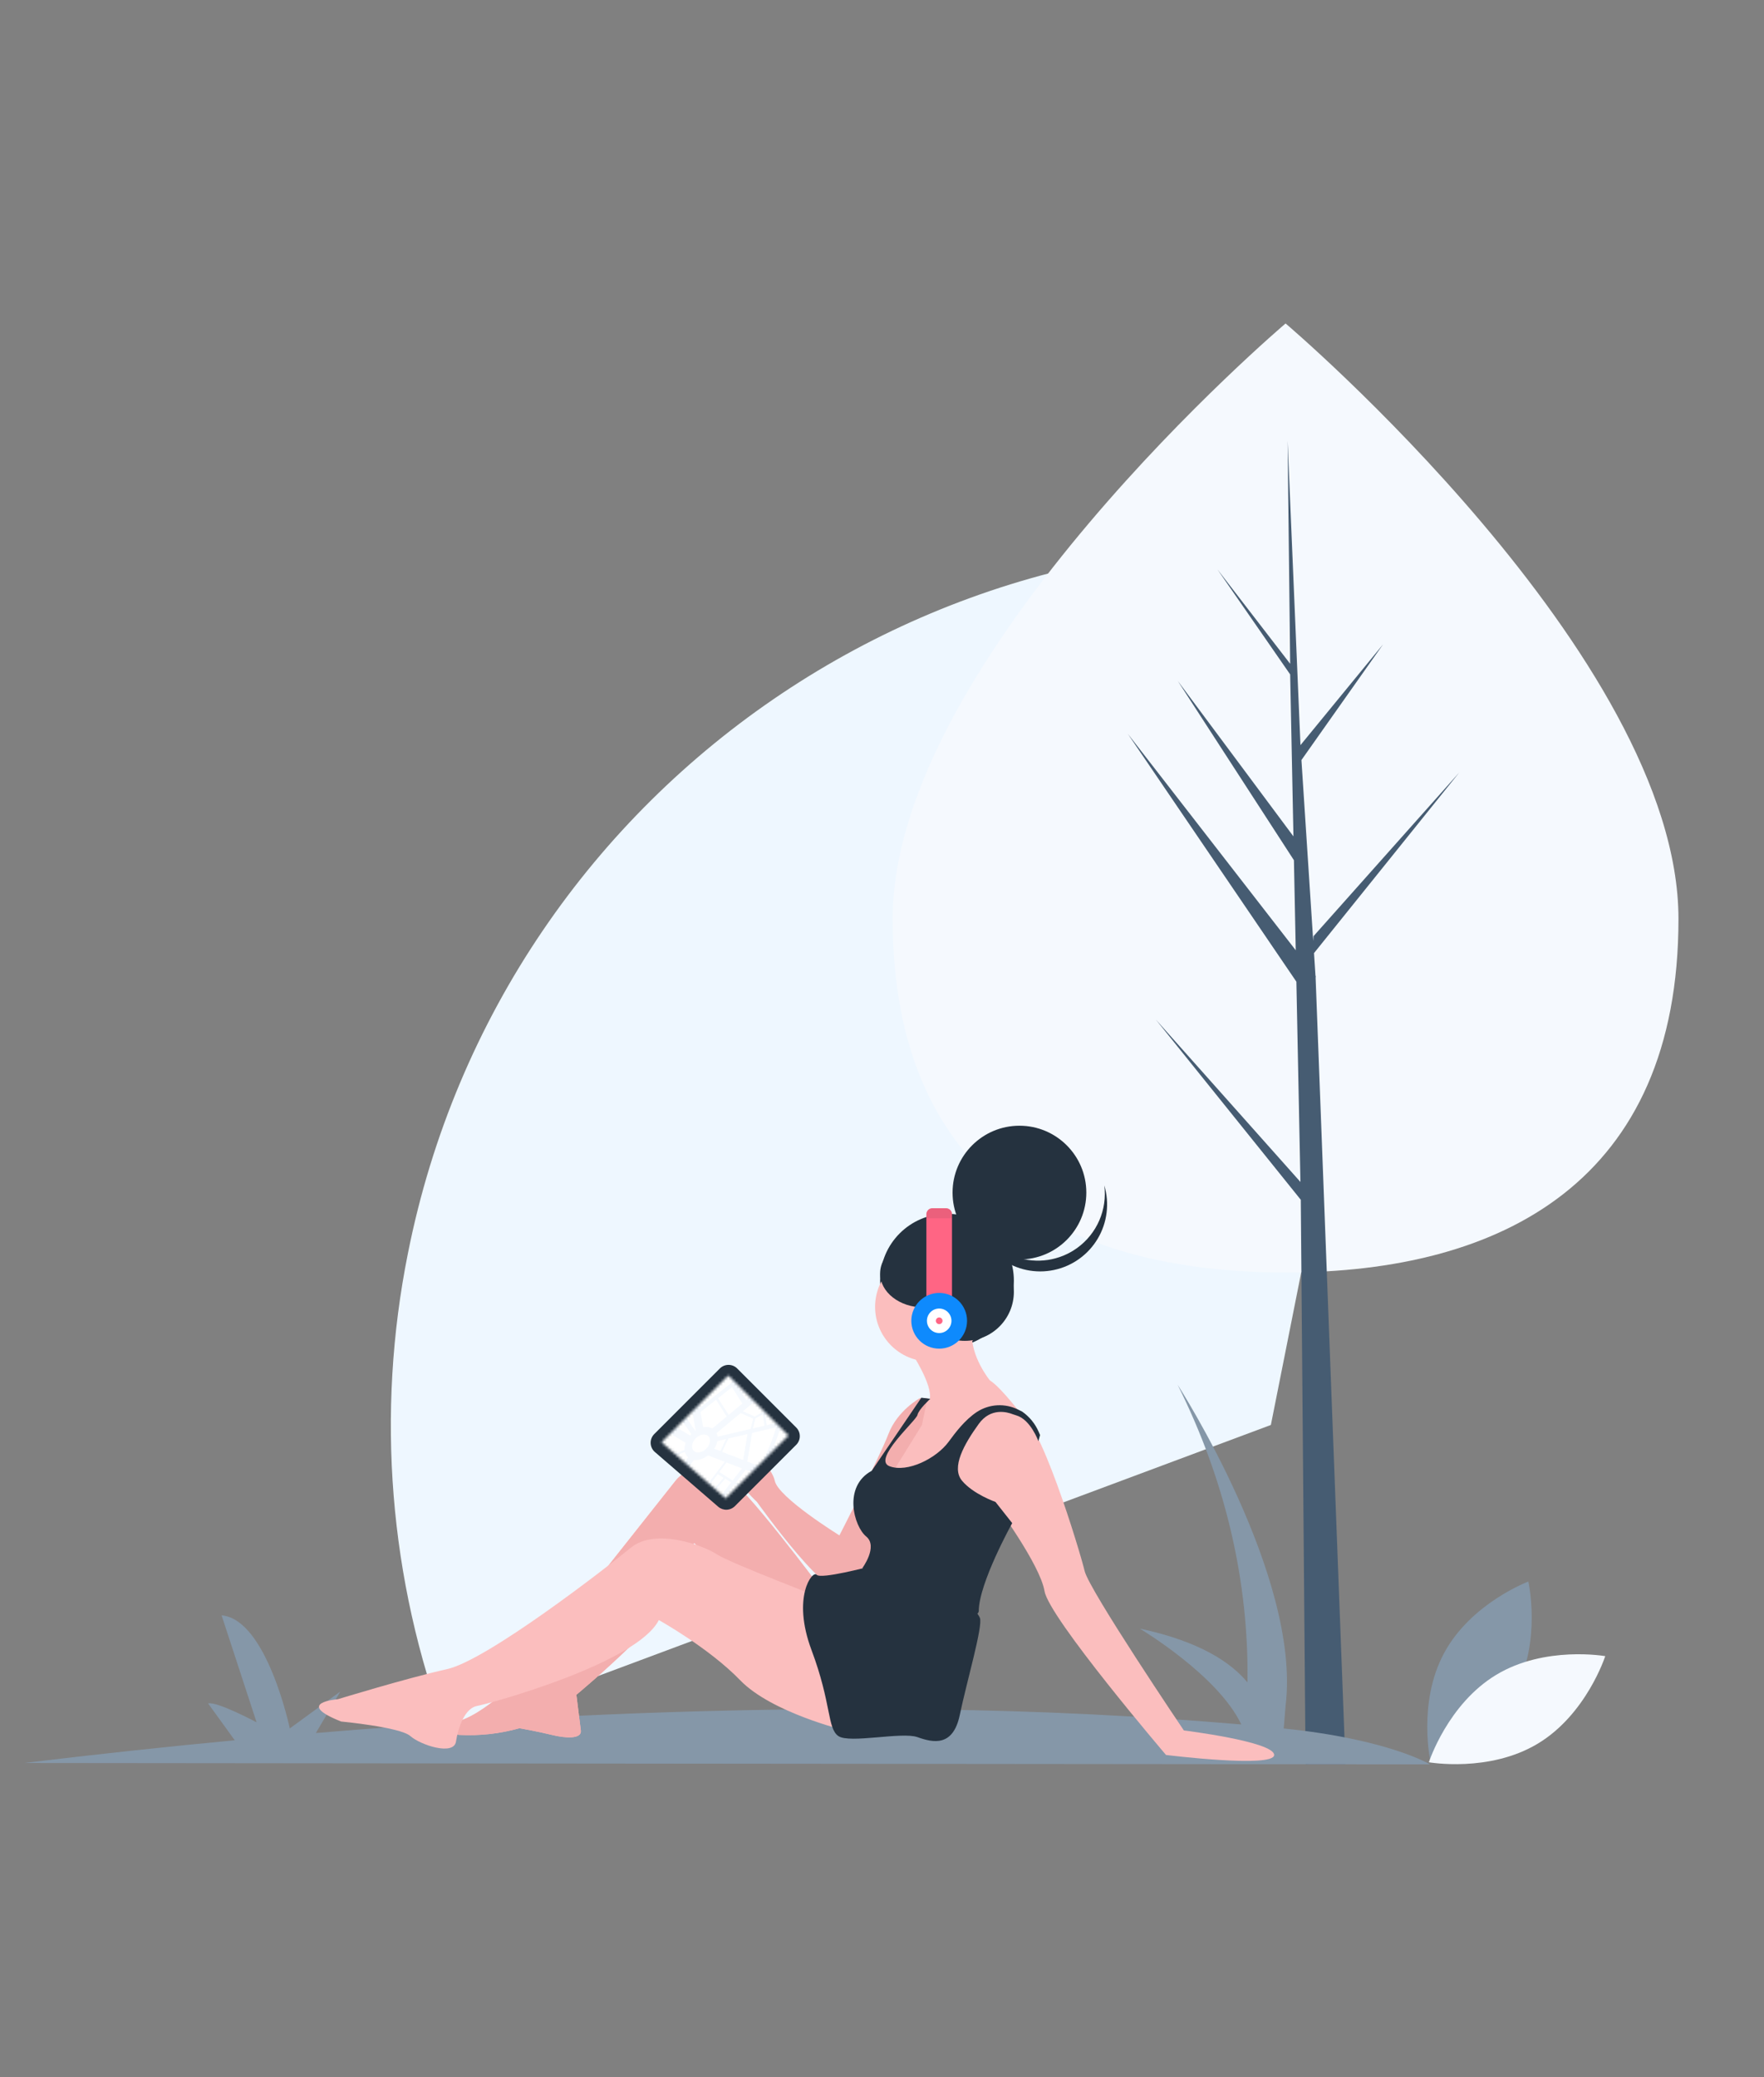 <svg width="660" height="777" viewBox="0 0 660 777" fill="none" xmlns="http://www.w3.org/2000/svg">
<rect x="0" y="0" width="660" height="777" fill="#808080" stroke="none"/>
<path d="M539.723 210.229L475.496 533.046L167.046 648.111C145.603 590.867 140.608 528.765 152.626 468.83C188.097 290.544 361.407 174.764 539.723 210.229Z" fill="#EEF7FF"/>
<path d="M334 343.741C334 441.771 399.814 476 481 476C562.186 476 628 441.771 628 343.741C628 245.71 481 121 481 121C481 121 334 245.71 334 343.741Z" fill="#F5F9FE"/>
<path d="M486.555 442.142L485.04 367.226L422 274.544L484.803 355.474L484.121 321.789L440.674 254.735L483.941 312.875L482.717 252.29L455.5 213L482.717 248.317L481.759 165L486.568 278.736L517.5 241L486.931 284.316L491.339 351.978L491.469 350.182L546 288.952L491.635 356.527L492.186 364.988L492.285 365.116L492.24 365.81L503.422 660H488.482L486.689 448.807L432.458 381.397L486.555 442.142Z" fill="#465C72"/>
<path d="M566.789 632.641C556.697 651.355 535.277 659.389 535.277 659.389C535.277 659.389 530.22 637.081 540.312 618.367C550.405 599.653 571.825 591.619 571.825 591.619C571.825 591.619 576.882 613.927 566.789 632.641Z" fill="#8597A8"/>
<path d="M559.853 626.484C541.631 637.444 534.614 659.215 534.614 659.215C534.614 659.215 557.139 663.216 575.36 652.255C593.581 641.294 600.599 619.523 600.599 619.523C600.599 619.523 578.074 615.523 559.853 626.484Z" fill="#F5F9FE"/>
<path d="M9 659.493C36.325 656.194 62.604 653.36 87.836 650.993L77.861 637.209C81.225 636.377 96.002 644.27 96.002 644.27L82.912 604.259C99.828 605.713 108.429 646.567 108.429 646.567L127.329 632.754L118.179 648.283C195.405 641.801 262.099 639.398 318.197 639.311L309.66 627.514C313.023 626.681 327.801 634.575 327.801 634.575L314.71 594.564C331.627 596.018 340.228 636.871 340.228 636.871L359.128 623.059L349.436 639.507C387.872 639.959 426.25 641.817 464.418 645.073C455.783 626.695 426.448 609.216 426.448 609.216C448.851 613.965 460.602 621.922 466.743 629.341C467.292 591.42 458.445 553.728 440.609 518C440.609 518 486.914 589.816 481.006 638.021L480.299 646.581C519.556 650.588 535 660 535 660L9 659.493Z" fill="#8597A8"/>
<path d="M354.316 504.082C340.496 504.082 329.293 492.88 329.293 479.063C329.293 465.245 340.496 454.044 354.316 454.044C368.136 454.044 379.339 465.245 379.339 479.063C379.339 492.88 368.136 504.082 354.316 504.082Z" fill="#25323F"/>
<path d="M381.424 471.14C367.605 471.14 356.401 459.939 356.401 446.122C356.401 432.304 367.605 421.103 381.424 421.103C395.244 421.103 406.447 432.304 406.447 446.122C406.447 459.939 395.244 471.14 381.424 471.14Z" fill="#25323F"/>
<path d="M403.008 466.84C399.769 469.181 396.017 470.711 392.065 471.305C388.113 471.898 384.077 471.536 380.293 470.25C376.51 468.964 373.09 466.791 370.318 463.912C367.547 461.033 365.506 457.532 364.366 453.703C364.797 457.135 365.936 460.44 367.709 463.409C369.483 466.379 371.853 468.948 374.67 470.956C377.487 472.963 380.689 474.365 384.075 475.073C387.461 475.78 390.957 475.778 394.343 475.066C397.728 474.355 400.929 472.949 403.743 470.939C406.558 468.928 408.925 466.355 410.695 463.384C412.465 460.412 413.599 457.106 414.027 453.674C414.454 450.241 414.166 446.758 413.179 443.443C413.739 447.897 413.091 452.419 411.301 456.536C409.512 460.652 406.647 464.212 403.008 466.84Z" fill="#25323F"/>
<path d="M347.852 509.294C336.566 509.294 327.416 500.147 327.416 488.862C327.416 477.578 336.566 468.43 347.852 468.43C359.138 468.43 368.287 477.578 368.287 488.862C368.287 500.147 359.138 509.294 347.852 509.294Z" fill="#FBBEBE"/>
<path d="M340.762 505.542C340.762 505.542 349.103 518.051 347.852 523.472C347.852 523.472 342.43 525.974 342.43 526.808C342.43 527.642 337.425 535.564 337.425 535.564L331.587 543.487L329.084 553.911H341.179L354.524 543.487L367.453 529.309C367.453 529.309 376.211 525.14 380.798 528.475L383.301 530.56C383.301 530.56 374.543 518.885 370.372 516.383C370.372 516.383 362.865 507.21 363.699 498.036L340.762 505.542Z" fill="#FBBEBE"/>
<path d="M344.098 523.054C344.098 523.054 335.757 527.641 332.421 536.397C329.084 545.154 314.071 574.343 314.071 574.343C314.071 574.343 312.82 593.107 313.654 593.941C314.488 594.775 324.08 585.601 325.748 583.099C327.416 580.597 334.089 550.575 334.089 550.575L344.932 533.062L347.018 523.054H344.098Z" fill="#F3AEAE"/>
<path d="M317.824 575.595L314.071 574.344C314.071 574.344 291.133 560.167 289.882 553.912C288.631 547.657 270.281 526.808 269.864 538.067C269.447 549.325 283.209 561.834 283.209 561.834C283.209 561.834 313.237 603.949 314.905 591.857L317.824 575.595Z" fill="#F3AEAE"/>
<path d="M355.776 546.823C355.776 546.823 356.193 558.498 372.458 562.668C372.458 562.668 389.14 585.185 390.808 595.193C392.476 605.2 436.266 656.489 436.266 656.489C436.266 656.489 476.72 661.492 476.72 656.489C476.72 651.485 442.939 647.315 442.939 647.315C442.939 647.315 407.49 594.776 405.821 587.687C404.153 580.598 388.305 528.059 380.799 528.476C380.799 528.476 373.709 525.14 369.538 527.642C365.368 530.144 355.776 546.823 355.776 546.823Z" fill="#FBBEBE"/>
<path d="M306.982 593.942C306.982 593.942 277.788 554.746 271.532 552.244C265.277 549.742 257.353 548.074 252.765 553.912C248.178 559.75 193.961 628.134 193.961 628.134C193.961 628.134 174.777 647.732 165.185 643.98C165.185 643.98 160.18 648.149 171.858 648.983C179.451 649.385 187.059 648.54 194.378 646.481C194.378 646.481 201.468 647.732 206.473 648.983C211.477 650.234 217.733 650.651 217.316 647.315L215.648 633.972C215.648 633.972 258.604 598.529 259.855 583.517C259.855 583.517 259.021 576.429 259.855 577.263C260.689 578.097 278.205 596.861 286.129 601.031C294.053 605.2 313.654 611.038 313.654 611.038L306.982 593.942Z" fill="#FFB8B8"/>
<path d="M306.982 593.942C306.982 593.942 277.788 554.746 271.532 552.244C265.277 549.742 257.353 548.074 252.765 553.912C248.178 559.75 193.961 628.134 193.961 628.134C193.961 628.134 174.777 647.732 165.185 643.98C165.185 643.98 160.18 648.149 171.858 648.983C179.451 649.385 187.059 648.54 194.378 646.481C194.378 646.481 201.468 647.732 206.473 648.983C211.477 650.234 217.733 650.651 217.316 647.315L215.648 633.972C215.648 633.972 258.604 598.529 259.855 583.517C259.855 583.517 259.021 576.429 259.855 577.263C260.689 578.097 278.205 596.861 286.129 601.031C294.053 605.2 313.654 611.038 313.654 611.038L306.982 593.942Z" fill="#F3AEAE"/>
<path d="M311.569 599.361C311.569 599.361 273.2 584.767 268.196 581.431C263.191 578.095 245.258 571.424 236.083 578.929C226.908 586.435 182.284 621.044 167.27 624.38C152.256 627.716 126.399 635.639 126.399 635.639C126.399 635.639 109.717 636.89 127.65 643.978C127.65 643.978 149.754 646.063 153.507 649.399C157.261 652.735 169.772 656.905 170.606 651.484C171.44 646.063 173.943 638.975 178.53 638.141C183.118 637.307 238.168 622.295 246.509 606.033C246.509 606.033 265.276 616.458 276.954 628.55C288.631 640.643 316.156 647.314 316.156 647.314L311.569 599.361Z" fill="#FBBEBE"/>
<path d="M325.331 586.019C325.331 586.019 307.049 590.878 305.555 589.074C304.061 587.27 296.137 597.278 303.644 617.293C311.151 637.308 309.483 646.481 313.654 649.4C317.824 652.319 337.425 647.732 343.264 649.817C349.103 651.902 356.609 653.57 359.112 641.478C361.614 629.385 367.87 608.119 366.619 605.2C365.367 602.281 358.695 595.61 358.695 595.61L344.932 588.521L325.331 586.019Z" fill="#25323F"/>
<path d="M388.514 539.108C388.514 539.108 385.611 530.976 380.221 529.452C379.765 529.328 379.316 529.181 378.875 529.011C376.851 528.207 370.675 526.453 366.202 532.645C360.78 540.15 355.776 548.907 359.946 553.911C364.117 558.915 372.458 561.833 372.458 561.833L378.714 569.756C378.714 569.756 366.202 592.273 366.202 602.697C366.202 602.697 365.785 606.867 358.695 599.362C351.605 591.856 322.592 586.667 322.592 586.667C322.592 586.667 328.668 578.513 324.08 574.76C319.493 571.007 315.293 556.059 326.151 550.19L344.724 522.846L348.06 523.263C348.06 523.263 343.681 527.224 343.264 529.309C342.847 531.394 326.165 545.988 332.838 548.49C339.511 550.992 350.354 545.571 354.942 539.316C357.465 535.876 360.997 531.175 365.469 528.195C367.766 526.697 370.417 525.83 373.156 525.683C375.894 525.536 378.623 526.114 381.067 527.358L382.467 528.058C385.193 529.966 387.332 532.597 388.643 535.655L389.14 536.815L388.514 539.108Z" fill="#25323F"/>
<path d="M360.989 501.58C350.854 501.58 342.639 493.366 342.639 483.233C342.639 473.1 350.854 464.886 360.989 464.886C371.123 464.886 379.339 473.1 379.339 483.233C379.339 493.366 371.123 501.58 360.989 501.58Z" fill="#25323F"/>
<path d="M345.558 489.071C336.575 489.071 329.293 483.377 329.293 476.353C329.293 469.329 336.575 463.635 345.558 463.635C354.541 463.635 361.823 469.329 361.823 476.353C361.823 483.377 354.541 489.071 345.558 489.071Z" fill="#25323F"/>
<path d="M351.606 501.163C350.108 501.163 348.895 499.016 348.895 496.368C348.895 493.719 350.108 491.572 351.606 491.572C353.103 491.572 354.316 493.719 354.316 496.368C354.316 499.016 353.103 501.163 351.606 501.163Z" fill="#A0616A"/>
<path d="M356.192 454.195V487.403H346.6V454.195C346.6 453.602 346.836 453.034 347.255 452.615C347.674 452.195 348.243 451.96 348.836 451.96H353.957C354.55 451.96 355.118 452.195 355.538 452.615C355.957 453.034 356.192 453.602 356.192 454.195Z" fill="#FF6584"/>
<path d="M351.397 504.499C345.639 504.499 340.971 499.831 340.971 494.074C340.971 488.317 345.639 483.65 351.397 483.65C357.155 483.65 361.823 488.317 361.823 494.074C361.823 499.831 357.155 504.499 351.397 504.499Z" fill="#0E8AFD"/>
<path d="M351.397 498.662C348.863 498.662 346.809 496.608 346.809 494.075C346.809 491.542 348.863 489.488 351.397 489.488C353.93 489.488 355.984 491.542 355.984 494.075C355.984 496.608 353.93 498.662 351.397 498.662Z" fill="white"/>
<path d="M351.397 495.326C350.706 495.326 350.146 494.766 350.146 494.075C350.146 493.384 350.706 492.824 351.397 492.824C352.088 492.824 352.648 493.384 352.648 494.075C352.648 494.766 352.088 495.326 351.397 495.326Z" fill="#FF6584"/>
<path opacity="0.1" d="M356.192 454.195V455.713H346.6V454.195C346.6 453.602 346.836 453.034 347.255 452.615C347.674 452.195 348.243 451.96 348.836 451.96H353.957C354.55 451.96 355.118 452.195 355.538 452.615C355.957 453.034 356.192 453.602 356.192 454.195Z" fill="#333333"/>
<path d="M244.78 536.458L269.336 511.906C270.195 511.047 271.36 510.565 272.575 510.565C273.789 510.565 274.954 511.047 275.813 511.906L297.904 533.993C298.763 534.851 299.245 536.016 299.245 537.231C299.245 538.446 298.763 539.61 297.904 540.469L274.96 563.409C274.142 564.227 273.044 564.705 271.888 564.747C270.732 564.789 269.602 564.392 268.727 563.636L245.024 543.162C244.548 542.75 244.161 542.245 243.889 541.677C243.617 541.11 243.464 540.492 243.441 539.863C243.418 539.234 243.525 538.607 243.756 538.021C243.986 537.435 244.335 536.903 244.78 536.458Z" fill="#25323F"/>
<path d="M251.722 540.36L273.2 518.885L290.925 536.607L270.281 557.248L251.722 540.36Z" fill="#F2F2F2"/>
<mask id="mask0" mask-type="alpha" maskUnits="userSpaceOnUse" x="247" y="514" width="48" height="47">
<path d="M247.5 539.5L272.5 514.5L295 537L271.5 560.5L247.5 539.5Z" fill="#F2F2F2"/>
</mask>
<g mask="url(#mask0)">
<rect width="162.448" height="115.833" transform="matrix(-0.711 0.703 0.703 0.711 329.162 438.385)" fill="white"/>
<path fill-rule="evenodd" clip-rule="evenodd" d="M316.523 609.375L309.861 618.103L311.407 619.07L310.007 620.454L293.048 610.033L305.855 624.56L304.479 625.921L300.148 621.032L296.55 624.46L300.831 629.529L300.143 630.209L295.846 625.124L290.45 630.267L289.478 629.283L293.917 625.054L292.603 623.081L287.997 627.83L287.512 627.338L292.209 622.498L289.661 618.633L284.614 619.216L283.165 622.983L282.582 622.393L283.76 619.316L279.958 619.737L279.23 618.999L289.183 617.874C288.267 616.349 285.94 612.525 284.966 610.895L278.857 618.622L277.869 617.622L280.912 613.77L276.443 610.898C275.655 611.936 274.889 612.952 274.193 613.9L273.189 612.884L274.87 610.637L271.116 610.785L269.529 609.178L276.158 608.911L280.013 603.769L268.548 596.018L263.246 602.817L261.594 601.144L262.155 600.427L258.436 597.947L251.715 591.143L255.827 593.883L261.195 586.37C259.676 585.475 255.614 583.107 254.078 582.195L249.157 588.553L248.169 587.553L251.331 583.453L237.419 575.108L236.736 575.977L235.084 574.305L236.722 572.199L233.724 570.173L232.137 571.321L231.635 570.813L233.114 569.739L226.483 565.276L226.339 565.451L214.048 553.007L216.501 554.665L221.031 550.574L218.614 547.713L219.302 547.033L221.752 549.926L225.584 546.46L222.927 543.448L224.303 542.087L227.025 545.164L232.345 540.357L228.472 537.997L229.871 536.613L233.64 538.914L239.884 529.855L237.9 528.673L240.24 526.359L244.016 528.621L249.924 524.042L246.939 519.734L248.338 518.35L251.462 522.845L257.239 518.363L256.274 512.933C254.691 513.947 252.013 515.689 249.141 517.556L254.096 512.656L256.003 511.419L255.908 510.864L258.478 508.323L258.705 509.654C259.669 509.024 260.958 508.171 262.247 507.318C262.084 506.831 261.85 506.09 261.552 505.283L262.286 504.557L263.042 506.791C264.585 505.783 265.959 504.878 266.499 504.507L269.097 500.479L267.562 499.339L268.25 498.658L269.6 499.657L272.928 494.487L272.57 494.354L274.038 492.902L275.658 493.44L278.236 488.751L279.521 487.48L282.702 488.451L286.653 481.983C286.187 481.925 285.722 481.867 285.256 481.808L286.862 480.22C288.581 480.4 290.337 480.479 292.041 480.414L290.005 477.112L291.404 475.728L291.965 476.664L296.91 474.691L296.543 470.647L297.346 469.852L298.199 479.348C298.339 479.306 298.502 479.242 298.643 479.2C300.651 478.479 302.91 477.185 305.331 475.503L297.873 469.331L298.561 468.65L306.155 474.915C307.026 474.281 307.903 473.608 308.803 472.912L302.386 464.9L303.785 463.517L305.962 466.225L313.577 457.269L311.929 455.463L313.305 454.102L314.863 455.77L316.628 453.7L317.267 450.216L318.254 449.24L317.655 452.49L324.075 444.942L323.209 444.34L323.897 443.659L324.692 444.235L327.225 441.244L326.696 440.892L329.036 438.578L329.532 438.897L341.824 451.341L336.614 458.049L339.079 462.611L347.136 456.719L347.638 457.227L345.219 459.003L348.165 463.317L350.569 460.195L352.221 461.867L349.574 465.294L363.017 474.266L363.654 473.442L364.642 474.442L364.179 475.03L367.2 477.033L373.921 483.837L363.003 476.548L357.324 483.883L371.222 494.511L377.056 487.057L378.708 488.729L373.36 495.573L385.007 495.107L386.594 496.714L375.041 497.184L384.91 503.824L388.69 498.79L389.694 499.806C388.164 501.838 386.899 503.542 386.088 504.604L390.281 507.425L393.37 503.528L394.358 504.528L393.994 504.986L394.731 504.905L395.459 505.643L393.288 505.878L391.459 508.205L396.775 511.796L398.122 508.293L398.705 508.883L397.424 512.224L401.409 514.927L403.006 513.283L403.492 513.775L401.987 515.328L403.655 516.466L404.949 515.251L405.921 516.234L404.849 517.262L410.606 521.162L408.266 523.476L402.59 519.658L400.195 522.513L405.429 526.25L404.74 526.931L401.129 524.376L399.785 531.831L398.799 532.806L400.438 523.86L399.572 523.259L391.444 532.982L394.876 536.686L393.499 538.047L390.197 534.474L382.959 543.123L385.356 546.101L383.956 547.485L382.717 545.955L378.086 549.53L380.148 551.251L379.46 551.931L378.824 551.426L378.909 552.476L378.106 553.27L377.874 550.647L377.294 550.152L370.948 555.067L372.968 558.352L371.568 559.736L365.243 549.429L355.913 559.725C359.323 561.02 363.773 562.357 368.403 562.866L366.797 564.454C364.863 564.195 362.989 563.813 361.199 563.378L357.842 569.162L361.062 570.126L359.777 571.397L360.106 570.812L353.65 568.867L350.126 573.746L355.579 575.548L354.111 577L343.783 573.569L341.701 575.271L349.798 581.265L349.11 581.946L345.872 579.54L342.13 582.042L343.833 587.164L343.099 587.89C342.446 585.943 341.63 583.509 341.335 582.569L338.82 584.246L340.025 590.93L337.456 593.471L336.926 590.592L325.718 597.657L328.766 599.731L335.621 595.286L330.666 600.186C330.365 600.386 330.064 600.587 329.724 600.793L329.863 600.98L328.463 602.364L328.095 601.853C324.69 604.053 321.325 606.247 319.31 607.559L321.742 609.011L319.402 611.325L316.523 609.375ZM313.533 603.869L320.086 595.995L315.741 593.065L309.222 601.294L313.533 603.869ZM322.637 582.096L320.157 580.595L313.492 589.228L315.777 590.76L322.637 582.096ZM316.932 591.564L318.792 592.804L323.366 587.243L321.258 586.119L316.932 591.564ZM340.705 564.164L344.059 560.718L341.458 559.141L339.556 563C339.796 563.151 339.997 563.309 340.191 563.506C340.386 563.703 340.557 563.922 340.705 564.164ZM341.302 566.876C341.28 567.221 341.219 567.573 341.142 567.909L346.164 567.804L345.671 562.393L341.302 566.876ZM337.138 562.344L341.487 553.571L332.484 558.78L334.45 562.928C335.375 562.533 336.281 562.349 337.138 562.344ZM377.601 511.987L375.408 511.466L363.136 520.069L368.359 522.326L377.601 511.987ZM369.636 522.98L372.89 524.851L375.006 521.851L372.555 519.737L369.636 522.98ZM330.351 453.867C328.14 456.313 325.531 459.088 322.718 461.934L323.227 462.403L333.237 456.101L330.351 453.867ZM332.008 449.897L328.135 447.537L321.251 455.673C321.887 456.179 323.567 457.467 324.443 458.124C327.39 455.048 329.997 452.178 332.008 449.897ZM320.663 474.177L325.404 480.768C327.631 478.89 334.304 473.295 336.7 471.314L329.826 466.283L320.663 474.177ZM323.768 462.904L327.602 466.373L329.459 464.763L330.855 462.962L328.658 459.82L323.768 462.904ZM325.797 481.351L327.516 483.735L339.752 473.579L337.27 471.755L325.797 481.351ZM277.923 527.918L282.398 529.878L289.116 526.119C288.374 523.806 287.48 521.708 286.934 520.466L277.923 527.918ZM282.055 517.64L277.677 521.288L279.243 523.792L283.751 520.046L282.055 517.64ZM282.745 558.51L286.822 552.858L279.013 549.82L275.366 554.529C276.652 555.234 279.822 556.928 282.745 558.51ZM274.757 555.293L270.276 561.086L281.457 558.909L274.757 555.293ZM321.938 510.867L313.421 518.221L314.994 521.558L324.755 512.295L321.938 510.867ZM317.696 506.572L312.199 515.606L312.81 516.914L320.322 510.424L317.696 506.572ZM289.228 550.475L293.418 552.1L297.52 544.867L293.318 543.643L289.228 550.475ZM292.597 543.415L288.958 542.347C287.801 545.079 286.594 547.667 285.881 549.149L288.553 550.202L292.597 543.415ZM300.281 543.757L301.362 539.48L294.928 539.393L294.088 541.941L300.281 543.757ZM301.026 543.962L301.391 544.055L308.517 537.818L308.715 531.27L303.779 532.975L301.026 543.962ZM309.4 537.334L317.405 534.052L315.085 529.087L309.603 530.975C309.544 532.2 309.417 536.02 309.4 537.334ZM308.779 530.465C308.818 529.907 308.86 528.894 308.91 528.164L304.686 529.489L304.022 532.122L308.779 530.465ZM309.628 530.176L314.727 528.406L313.881 526.585L309.758 527.875L309.628 530.176ZM320.88 534.084L325.703 526.754L318.152 528.291L320.88 534.084ZM326.322 525.819L332.561 516.343L325.419 512.646L315.321 522.211L317.808 527.53L326.322 525.819ZM324.48 506.828L319.097 499.22L315.676 501.954L321.035 509.813L324.48 506.828ZM325.538 507.76L322.699 510.211L327.854 512.86L329.893 509.644L325.538 507.76ZM328.501 513.195L333.081 515.537L335.379 512.033L330.57 509.918L328.501 513.195ZM333.793 517.036L344.761 520.611L346.734 517.007L336.686 512.619L333.793 517.036ZM333.273 517.845L330.433 522.177L335.264 523.947C336.07 522.696 337.553 520.387 338.171 519.452L333.273 517.845ZM334.923 525.805C334.39 526.688 333.466 528.186 332.377 529.976L338.347 531.429L341.185 528.104L334.923 525.805ZM334.224 525.553L329.36 523.751L325.133 530.169L329.98 532.505L334.224 525.553ZM324.614 530.976L321.593 535.585L324.447 541.642L329.501 533.306L324.614 530.976ZM317.684 534.75L313.526 536.463L315.725 541.582L318.83 537.15L317.684 534.75ZM312.671 536.788L309.088 538.257L302.207 544.283L311.864 547.082L315.097 542.458L312.671 536.788ZM306.076 547.333L303.685 551.156L307.724 552.995L310.731 548.693L306.076 547.333ZM305.37 547.12L298.234 545.037L294.102 552.332L300.558 554.828L305.37 547.12ZM298.643 557.434L293.567 563.911L304.163 564.906L305.242 559.983L298.643 557.434ZM296.378 556.564L287.497 553.128L283.367 558.865C285.475 559.989 287.369 561.033 288.294 561.511L294.421 559.083L296.378 556.564ZM283.127 559.817L282.843 563.663L287.112 561.97L283.127 559.817ZM284.507 548.635C285.998 545.508 289.246 538.374 290.22 534.494C290.27 534.315 290.303 534.119 290.337 533.924L281.394 536.026L279.601 546.745L284.507 548.635ZM286.027 533.321L285.378 529.037L282.639 530.579L281.701 534.359L286.027 533.321ZM286.878 533.127L290.369 532.3C290.297 530.621 289.849 528.698 289.3 526.81L286.204 528.543L286.878 533.127ZM291.859 534.36C291.428 536.082 290.597 538.363 289.648 540.662L293.343 541.74L296.479 532.059L292.014 533.461C291.96 533.774 291.929 534.064 291.859 534.36ZM295.186 538.558L301.565 538.635L303.781 529.767L297.383 531.783L295.186 538.558ZM302.163 528.675L300.503 524.515L296.392 526.506L297.472 530.17L302.163 528.675ZM300.223 523.817L298.893 520.497L294.625 520.537L296.174 525.779L300.223 523.817ZM303.954 528.099L313.227 525.184L309.25 516.704L301.691 522.365L303.954 528.099ZM308.903 516.082L304.215 506.102L297.418 511.754L301.406 521.714L308.903 516.082ZM311.815 514.852L317.237 505.925L314.947 502.55L308.459 507.735L311.815 514.852ZM318.705 498.641L316.672 495.757L306.726 504.006L308.158 507.062L318.705 498.641ZM315.481 493.726L314.064 490.914L304.616 500.906L305.22 502.253L315.481 493.726ZM325.421 504.797L326.677 492.892L324.021 489.652L318.161 494.508L325.421 504.797ZM322.655 487.764L321.031 485.156C318.979 486.797 316.648 488.615 315.496 489.56L316.948 492.5L322.655 487.764ZM324.776 489.039L327.26 492.059L330.368 489.375L327.555 486.711L324.776 489.039ZM327.517 492.775L326.201 505.355L337.244 495.828L330.909 489.874C329.888 490.722 328.1 492.264 327.517 492.775ZM327.127 506.386L347.009 515.083L348.707 511.201L329.874 504.026L327.127 506.386ZM348.056 517.614L343.027 526.801L345.514 527.712L350.237 518.537L348.056 517.614ZM344.313 521.444L338.859 519.642L335.946 524.176L341.668 526.296L344.313 521.444ZM341.899 528.365L339.015 531.735L343.03 534.377L344.76 529.425L341.899 528.365ZM338.136 532.314L331.896 530.771C330.485 533.107 328.863 535.781 327.435 538.1L337.069 543.676L340.443 541.766L342.703 535.285L338.136 532.314ZM332.62 547.85L334.414 552.007L340.803 548.605L340.25 543.545L332.62 547.85ZM336.094 544.255L326.924 538.966C326.075 540.356 325.332 541.578 324.799 542.461L327.83 548.927L336.094 544.255ZM319.508 538.615L313.193 547.648L317.051 547.559L322.154 544.231L319.508 538.615ZM312.588 548.508L306.628 557.027L317.664 551.947L316.698 548.398L312.588 548.508ZM307.189 553.782L303.205 551.953L301.235 555.101L305.194 556.63L307.189 553.782ZM306.007 560.299L303.654 570.956L304.783 571.135C307.633 567.409 310.112 564.18 311.461 562.424L306.007 560.299ZM303.994 565.79L292.948 564.754L289.869 568.707L302.895 570.831L303.994 565.79ZM289.238 569.492L288.259 570.751L299.621 577.892C301.144 575.899 302.691 573.884 304.184 571.953L289.238 569.492ZM295.034 576.141L290.3 582.735L294.049 585.153C295.543 583.222 297.264 580.969 299.053 578.649L295.034 576.141ZM298.616 581.515L295.257 585.874L302.03 589.287L304.766 585.675L298.616 581.515ZM294.689 586.626L291.55 590.702L298.014 594.584L301.439 590.063L294.689 586.626ZM293.458 585.932L289.693 583.498L286.118 587.454L290.342 589.986C291.078 589.032 292.138 587.626 293.458 585.932ZM289.093 583.12L286.578 581.491L283.119 585.657L285.518 587.076L289.093 583.12ZM285.977 581.115L282.108 578.621L278.688 583.008L282.496 585.303L285.977 581.115ZM289.699 582.358L294.433 575.764L287.652 571.516L282.698 577.841L289.699 582.358ZM292.592 561.407L282.726 565.33L282.041 574.921L292.592 561.407ZM281.871 565.664L269.043 570.766L268.757 574.517L281.592 569.376L281.871 565.664ZM281.988 563.989L282.318 559.547L269.681 561.996L269.16 569.091L281.988 563.989ZM265.804 558.669L270.716 552.806C269.827 552.227 268.986 551.698 268.554 551.444L263.97 557.501L265.804 558.669ZM266.387 559.029L268.854 560.608L273.533 554.555C273.004 554.203 272.163 553.673 271.306 553.127L266.387 559.029ZM274.118 553.819L277.598 549.308L271.841 547.061L269.129 550.651L274.118 553.819ZM278.051 546.139L279.669 536.436L272.53 538.116L270.164 543.113L278.051 546.139ZM280.833 534.538L281.807 530.658L277.101 528.602L268.107 536.071C268.3 536.496 268.431 536.95 268.461 537.439L280.833 534.538ZM277.753 525.036L273.882 518.914L268.661 523.04L272.645 529.277L277.753 525.036ZM292.063 531.86L296.568 530.452L293.667 520.583L288.998 520.63C290.178 523.385 291.932 528.1 292.063 531.86ZM298.563 519.662L295.911 512.983L288.407 519.205C288.474 519.365 288.558 519.542 288.658 519.734L298.563 519.662ZM293.299 512.128L295.718 510.124L295.212 502.036L288.515 507.331L293.299 512.128ZM296.54 509.439L302.823 504.231L296.075 501.991L296.54 509.439ZM303.196 502.405L297.839 490.784L292.884 498.99L303.196 502.405ZM304.281 500.2L309.471 494.711L305.199 487.495L300.349 491.675L304.281 500.2ZM310.166 493.99L313.723 490.246L310.22 483.209L305.953 486.878L310.166 493.99ZM315.17 488.912L320.637 484.575L319.013 481.967L313.811 486.204L315.17 488.912ZM323.408 487.152L326.027 484.983L324.308 482.599C323.692 483.078 322.809 483.79 321.794 484.599L323.408 487.152ZM338.238 496.79L330.657 503.348L342.119 507.699L344.751 502.925L338.238 496.79ZM342.795 507.969L349.186 510.399L350.689 508.524L345.308 503.442L342.795 507.969ZM349.886 510.65L355.045 512.614L351.199 508.995C350.766 509.521 350.228 510.215 349.886 510.65ZM349.383 511.472L347.679 515.394L358.133 519.964L359.627 516.931L356.831 514.284L349.383 511.472ZM350.868 518.851L346.174 527.965L352.898 530.456L357.253 521.643L350.868 518.851ZM345.476 529.691L341.449 541.224L349.985 536.414L352.095 532.123L345.476 529.691ZM351.924 537.968L347.859 546.202L351.57 546.746L356.227 540.487L351.924 537.968ZM348.849 538.707L341.095 543.069L341.625 548.151L345.064 546.307L348.849 538.707ZM334.693 552.706L336.082 555.903L342.084 552.43L344.56 547.453L334.693 552.706ZM331.777 548.328L328.449 550.193L332.182 558.105L335.245 556.339L331.777 548.328ZM322.462 544.865L317.553 548.067L320.464 558.865L327.099 554.702L322.462 544.865ZM317.841 552.678L307.364 557.497L320.507 562.585L317.841 552.678ZM312.853 562.962L307.16 570.374L313.442 574.209L319.897 565.686L312.853 562.962ZM313.482 576.499L307.119 584.931L310.542 587.25L315.099 577.493L313.482 576.499ZM312.281 575.742L305.983 571.891L299.797 579.953L305.947 584.113L312.281 575.742ZM305.944 586.452L299.239 595.32L302.982 597.549L309.575 588.889L305.944 586.452ZM303.932 601.861L300.89 605.485L305.679 608.268L308.691 604.706L303.932 601.861ZM303.33 601.483L295.882 597.019L292.885 600.826L300.288 605.107L303.33 601.483ZM294.675 596.302L289.604 593.279C288.688 594.509 287.157 596.541 285.355 598.94L290.464 601.633L294.675 596.302ZM288.418 592.534L282.178 588.788L274.729 597.775L281.223 602.145L288.418 592.534ZM276.26 582.295L281.122 576.061L281.567 570.176L268.733 575.317L268.545 577.836L276.26 582.295ZM267.714 579.566L262.967 586.238C264.438 587.084 268.195 589.235 270.01 590.292L275.062 583.837L267.714 579.566ZM266.938 576.896L267.873 564.206L260.837 573.336L266.938 576.896ZM267.696 562.146L260.335 557.402L251.619 567.999L259.606 572.642L267.696 562.146ZM255.88 560.605L251.061 557.333L245.526 564.492L250.387 567.302L255.88 560.605ZM249.683 555.296L251.958 552.365L247.796 549.804L245.352 552.61L249.683 555.296ZM251.653 556.555C253 557.46 255.398 559.107 256.489 559.844L259.117 556.628L254.064 553.394L251.653 556.555ZM253.139 550.803L257.476 545.185C257.412 545.12 257.331 545.038 257.266 544.972C256.764 544.464 256.439 543.813 256.254 543.121L249.52 545.762L250.195 549.016L253.139 550.803ZM255.254 551.893L263.352 557.108L271.141 546.812L264.916 544.412C263.247 545.706 261.314 546.321 259.673 546.129L255.254 551.893ZM264.24 541.933C265.754 540.435 266.118 538.325 265.049 537.243C263.981 536.161 261.867 536.501 260.353 537.998C258.839 539.495 258.475 541.606 259.544 542.688C260.613 543.77 262.726 543.43 264.24 541.933ZM267.229 541.928L269.511 542.815L271.639 538.312L268.406 539.079C268.228 540.001 267.831 540.977 267.229 541.928ZM266.54 534.344L271.894 529.893L267.916 523.617L262.08 528.222L263.099 533.891C264.351 533.689 265.566 533.817 266.54 534.344ZM274.155 516.897L272.556 514.589L261.164 523.165L261.792 526.693L274.155 516.897ZM275.405 517.702L277.306 520.683L281.661 517.057L279.703 514.294L275.405 517.702ZM284.505 519.431L292.523 512.765L287.746 507.928L280.433 513.702L284.505 519.431ZM286.513 507.136L278.158 503.406L276.022 507.074L282.506 510.288L286.513 507.136ZM287.328 506.496L293.894 501.299L281.71 497.273L278.599 502.618L287.328 506.496ZM292.201 498.755L294.754 494.544L290.533 492.658L287.954 497.347L292.201 498.755ZM295.235 493.748L297.495 490.022L294.996 484.553L290.975 491.868L295.235 493.748ZM299.754 490.38L309.86 481.649L308.126 479.021L298.001 486.539L299.754 490.38ZM313.503 485.571L318.659 481.379L316.435 477.842L311.677 481.931L313.503 485.571ZM319.783 481.368L321.407 483.976L323.875 482.021L322.065 479.5L319.783 481.368ZM321.67 478.917L319.165 475.463L317.155 477.192L319.395 480.746L321.67 478.917ZM329.061 485.479L331.841 488.11C333.007 487.087 335.378 485.034 336.321 484.198L333.576 481.695L329.061 485.479ZM350.781 495.993L353.098 498.11C353.861 497.322 355.671 495.435 356.435 494.647L354.014 492.472L350.781 495.993ZM352.772 491.719L345.451 491.148L349.745 495.036L352.772 491.719ZM353.629 498.553L356.39 501.073C357.352 499.797 358.383 498.454 359.338 497.217L356.966 495.091L353.629 498.553ZM356.921 501.521L360.766 504.266L363.727 500.009L359.899 497.603L356.921 501.521ZM362.261 506.514L360.599 508.871L362.748 510.634L364.123 507.848L362.261 506.514ZM361.667 506.095L356.337 502.259L354.866 504.167L360.012 508.413L361.667 506.095ZM354.291 504.964L352.396 507.453L360.509 515.116L362.287 511.544L354.291 504.964ZM355.799 501.853L352.973 499.268C352.111 500.185 349.799 502.666 348.655 503.895L351.911 506.962C352.699 505.923 354.154 503.998 355.799 501.853ZM352.424 498.803L350.123 496.703L345.899 501.333L348.122 503.446L352.424 498.803ZM349.091 495.75L344.022 491.169L339.437 495.25L344.851 500.364L349.091 495.75ZM343.513 490.701L341.471 488.863L337.263 493.187L338.951 494.759L343.513 490.701ZM340.453 487.922L336.868 484.661L332.388 488.573L336.267 492.224L340.453 487.922ZM341.189 475.398L334.369 481.073L337.065 483.527L343.44 477.126L341.189 475.398ZM337.572 483.999L341.124 487.228L347.739 480.426L343.993 477.552L337.572 483.999ZM342.158 488.182L344.394 490.216L349.123 490.596L349.621 481.872L348.865 481.29L342.158 488.182ZM349.975 490.629L353.544 490.891L356.807 487.307L350.433 482.461L349.975 490.629ZM354.654 491.738L359.914 496.421C361.218 494.71 362.377 493.175 363.135 492.198L357.894 488.177L354.654 491.738ZM349.808 477.928L352.308 474.904L345.329 470.593L343.418 473.066L349.808 477.928ZM363.712 492.602L360.491 496.824L367.409 501.165L369.483 496.975L363.712 492.602ZM364.328 500.387L361.344 504.666L364.547 506.944L366.97 502.052L364.328 500.387ZM366.145 509.251L361.209 519.221L362.395 519.733L374.536 511.226L366.145 509.251ZM360.778 520.071L358.355 524.963L363.863 527.327L367.658 523.088L360.778 520.071ZM357.529 526.65L355.432 530.863L364.583 535.49L368.283 531.248L357.529 526.65ZM360.769 540.953L362.36 541.875L371.404 532.575L368.976 531.54L360.769 540.953ZM363.945 536.223L355.018 531.73L352.789 536.268L360.186 540.589L363.945 536.223ZM356.827 540.864L348.498 552.082L350.818 553.742L360.954 543.297L356.827 540.864ZM350.973 547.559L347.428 547.046L345.175 551.607L347.8 551.831L350.973 547.559ZM347.675 552.671L344.79 552.413L341.898 558.255L344.755 559.999L350.17 554.417L347.675 552.671ZM333.201 566.529C331.687 568.027 331.323 570.137 332.391 571.219C333.46 572.301 335.573 571.961 337.088 570.464C338.602 568.967 338.966 566.856 337.897 565.774C336.805 564.715 334.715 565.032 333.201 566.529ZM330.335 566.384C330.69 565.871 331.1 565.368 331.582 564.891C331.651 564.823 331.72 564.755 331.789 564.687L327.386 555.363L320.643 559.601L321.574 563.023L330.335 566.384ZM321.249 566.226L314.642 574.964L315.243 575.342L328.943 570.48C328.955 570.079 328.983 569.695 329.074 569.281L321.249 566.226ZM316.074 575.818L323.836 580.555L329.748 573.088C329.347 572.545 329.093 571.92 329.003 571.232L316.074 575.818ZM321.826 585.36L323.973 586.478L329.512 579.735L326.668 579.243L321.826 585.36ZM319.541 580.198L315.74 577.864L311.16 587.644L312.899 588.808L319.541 580.198ZM307.997 600.558L314.562 592.283L310.152 589.287L303.588 597.885L307.997 600.558ZM312.546 612.234L315.275 608.661L309.275 605.066L306.286 608.605L312.546 612.234ZM308.635 617.368L311.387 613.772L302.048 608.357L299.536 611.782L308.635 617.368ZM298.92 611.387L301.409 607.985L291.655 602.334L289.197 605.446L298.92 611.387ZM294.603 624.371L299.204 619.984L297.213 617.739L290.692 618.483C291.603 619.819 293.715 623.013 294.603 624.371ZM290.214 617.722L296.578 617.003L287.892 607.152L285.584 610.05L290.214 617.722ZM277.574 609.288L282.076 612.193L289.839 602.377L284.746 599.7C282.559 602.673 279.991 606.088 277.574 609.288ZM274.106 597.425L281.532 588.46L276.684 585.573L269.705 594.484L274.106 597.425ZM266.345 594.984L269.418 591.07L266.132 589.167L263.177 593.062L266.345 594.984ZM263.319 598.852L265.739 595.746L262.563 593.863L260.298 596.849L263.319 598.852ZM256.977 594.591L259.726 596.41L265.515 588.772L262.398 586.994L256.977 594.591ZM261.72 585.524L266.467 578.853L259.616 574.9L254.619 581.365L261.72 585.524ZM251.895 582.603L258.392 574.168L252.596 570.825L246.216 579.241L251.895 582.603ZM217.068 555.007L221.79 558.181L224.855 555.085L221.421 551.059L217.068 555.007ZM225.871 556.026L222.967 558.962L232.29 565.234L234.653 562.897L225.871 556.026ZM235.226 563.339L232.886 565.653L238.682 569.547L240.373 567.356L235.226 563.339ZM240.94 566.596L242.069 565.123L230.204 551.641L226.56 555.343L240.94 566.596ZM222.163 550.387L225.564 554.381L229.278 550.612L226.019 546.899L222.163 550.387ZM244.352 566.011L237.982 574.255L245.654 578.854L252.012 570.46L244.352 566.011ZM243.29 563.56L249.075 556.057C247.754 555.224 245.481 553.842 244.689 553.361L239.513 559.323L243.29 563.56ZM239.058 558.77L247.18 549.409L243.875 547.394L235.889 555.194L239.058 558.77ZM232.924 540.624L227.467 545.567L230.905 549.46L237.158 543.211L232.924 540.624ZM237.735 543.61L231.321 550.018L235.409 554.662L243.235 547.02L237.735 543.61ZM240.447 530.102L234.203 539.161L238.365 541.722L244.447 532.499L240.447 530.102ZM238.967 542.105L248.099 547.724L245.025 532.905L238.967 542.105ZM247.119 534.105L249.365 545.01L256.138 542.363C256.09 541.535 256.206 540.642 256.534 539.734L247.119 534.105ZM244.635 528.878L258.171 536.981C258.315 536.805 258.476 536.647 258.659 536.465L250.32 524.487L244.635 528.878ZM251.859 523.295L260.149 535.223C260.195 535.178 260.234 535.171 260.28 535.126L257.397 518.984L251.859 523.295ZM258.977 511.032L261.008 522.408L266.212 518.494L262.712 508.569L258.977 511.032ZM263.509 508.043C264.22 510.095 266.425 516.276 266.999 517.913L272.14 514.027L266.603 505.988L263.509 508.043ZM275.655 515.706L281.668 510.958L275.534 507.917L273.128 512.046L275.655 515.706ZM272.693 511.376L277.459 503.163L273.541 502.272L270.241 507.838L272.693 511.376ZM270.335 500.998L268.001 504.603L269.781 507.186L272.834 502.059L270.335 500.998ZM274.334 494.809L270.849 500.233L273.65 501.417L277.916 502.384L281.026 497.039L274.334 494.809ZM279.297 488.22L276.382 493.533L278.993 494.386L282.23 489.078L279.297 488.22ZM283.606 489.598L280.398 494.845L287.256 497.105L289.865 492.354L283.606 489.598ZM288.27 481.966L284.086 488.794L290.305 491.556L294.603 483.741L293.722 481.793C291.896 482.01 290.081 482.055 288.27 481.966ZM297.035 475.275L292.417 477.119L294.23 480.057C295.319 479.92 296.367 479.695 297.404 479.414L297.035 475.275ZM298.76 480.606C297.748 480.958 296.687 481.262 295.64 481.487L297.686 485.946L307.726 478.48L306.337 476.386C303.632 478.284 301.056 479.762 298.76 480.606ZM307.145 475.782L310.62 480.999L320.458 472.502L316.69 467.769C313.512 470.749 310.257 473.515 307.145 475.782ZM306.884 467.161L310.357 471.504C313.353 469.028 316.409 466.2 319.323 463.318L314.528 458.143L306.884 467.161ZM317.388 467.144L321.189 471.91L326.867 467.007L322.025 462.656C320.534 464.13 318.958 465.657 317.388 467.144ZM317.792 454.331L315.837 456.622L317.776 458.723L320.073 455.998C319.567 455.623 318.467 454.831 317.792 454.331ZM318.239 459.235L320.722 461.933C321.777 460.889 322.793 459.852 323.77 458.821L320.627 456.419L318.239 459.235ZM328.42 441.813L318.416 453.586L320.697 455.252L330.737 443.378L328.42 441.813ZM331.313 443.775L328.757 446.788L332.647 449.165C333.667 447.994 334.497 447.044 335.113 446.337L331.313 443.775ZM335.671 456.773L340.806 450.172L336.292 447.117C335.196 448.395 333.362 450.533 330.991 453.137L335.671 456.773ZM333.825 456.559L329.515 459.266L331.492 462.14L335.064 457.538L333.825 456.559ZM335.993 458.659L331.177 464.848L341.175 472.17L342.426 470.544L335.993 458.659ZM344.433 459.356L339.427 463.01L343.062 469.721L347.544 463.928L344.433 459.356ZM361.857 475.57L348.415 466.598L345.919 469.811L359.71 478.309L361.857 475.57ZM359.119 479.091L352.892 475.266L350.323 478.358L356.207 482.846L359.119 479.091ZM371.497 498.417L366.947 507.584L378.972 510.438L382.858 506.109L371.497 498.417ZM384.036 506.889L373.81 518.299L376.261 520.412L388.294 509.777L384.036 506.889ZM376.81 520.874L380.042 523.642L382.821 520.763L380.068 517.976L376.81 520.874ZM388.927 510.185L380.82 517.359L383.525 520.097L391.484 511.902L388.927 510.185ZM395.817 525.382L401.451 518.643L395.895 514.901L390.566 521.305L395.817 525.382ZM395.316 514.497L393.424 513.224L387.734 519.078L390.011 520.878L395.316 514.497ZM393.277 528.412L395.193 526.128L389.965 522.028L387.996 524.397L393.277 528.412ZM387.442 523.971L389.411 521.603L387.046 519.76L384.87 522.01L387.442 523.971ZM389.819 532.579L392.047 529.922L386.734 525.874L384.583 528.196L389.819 532.579ZM386.162 525.432L383.502 523.428L374.641 532.547L376.915 535.354L386.162 525.432ZM389.194 533.324L383.887 528.915L377.349 535.932L382.094 541.837L389.194 533.324ZM372.794 531.137L378.691 525.079L375.531 522.338L370.175 530L372.794 531.137ZM372.33 525.661L368.973 523.731L365.224 527.924L369.475 529.748L372.33 525.661ZM373.299 533.942L364.042 543.485L365.346 545.632L375.518 536.739L373.299 533.942ZM375.94 537.26L365.699 546.22L367.596 549.335L378.336 540.237L375.94 537.26ZM382.316 545.181L379.233 541.325L368.362 550.521L370.637 554.202L382.316 545.181ZM364.894 548.572L362.635 544.907L350.651 557.245C351.671 557.727 353.257 558.46 355.236 559.225L364.894 548.572ZM357.174 568.713L360.509 562.952C359.748 562.732 358.986 562.513 358.264 562.287L354.263 567.832L357.174 568.713ZM356.86 561.835C353.374 560.648 350.664 559.374 349.284 558.665L346.481 561.566L347.067 567.76L352.685 567.617L356.86 561.835ZM348.76 573.05L352.058 568.492L346.841 568.628L345.069 571.839L348.76 573.05ZM344.347 571.613L345.984 568.633L340.901 568.767C340.719 569.271 340.488 569.726 340.195 570.21L344.347 571.613ZM343.005 573.104L339.012 571.77C338.897 571.883 338.805 571.974 338.691 572.088C338.14 572.632 337.525 573.111 336.907 573.495L337.626 577.483L343.005 573.104ZM345.255 578.915L340.918 575.717L337.752 578.297L338.658 583.3L345.255 578.915ZM335.019 579.8L334.076 574.575C332.863 574.77 331.694 574.597 330.782 574.04L327.306 578.418L335.019 579.8ZM336.778 589.664L336.261 586.707L331.414 589.88L332.53 592.342L336.778 589.664ZM325.061 597.036L331.719 592.85L330.58 590.411L322.776 595.504L325.061 597.036ZM321.518 594.646L335.991 585.195L335.18 580.746L330.304 579.896L319.37 593.205L321.518 594.646ZM327.021 600.675L321.264 596.775L318.192 600.461L322.736 603.454L327.021 600.675ZM317.982 606.536L321.818 604.039L317.547 601.229L314.742 604.587L317.982 606.536Z" fill="#F5F9FE"/>
</g>
</svg>
